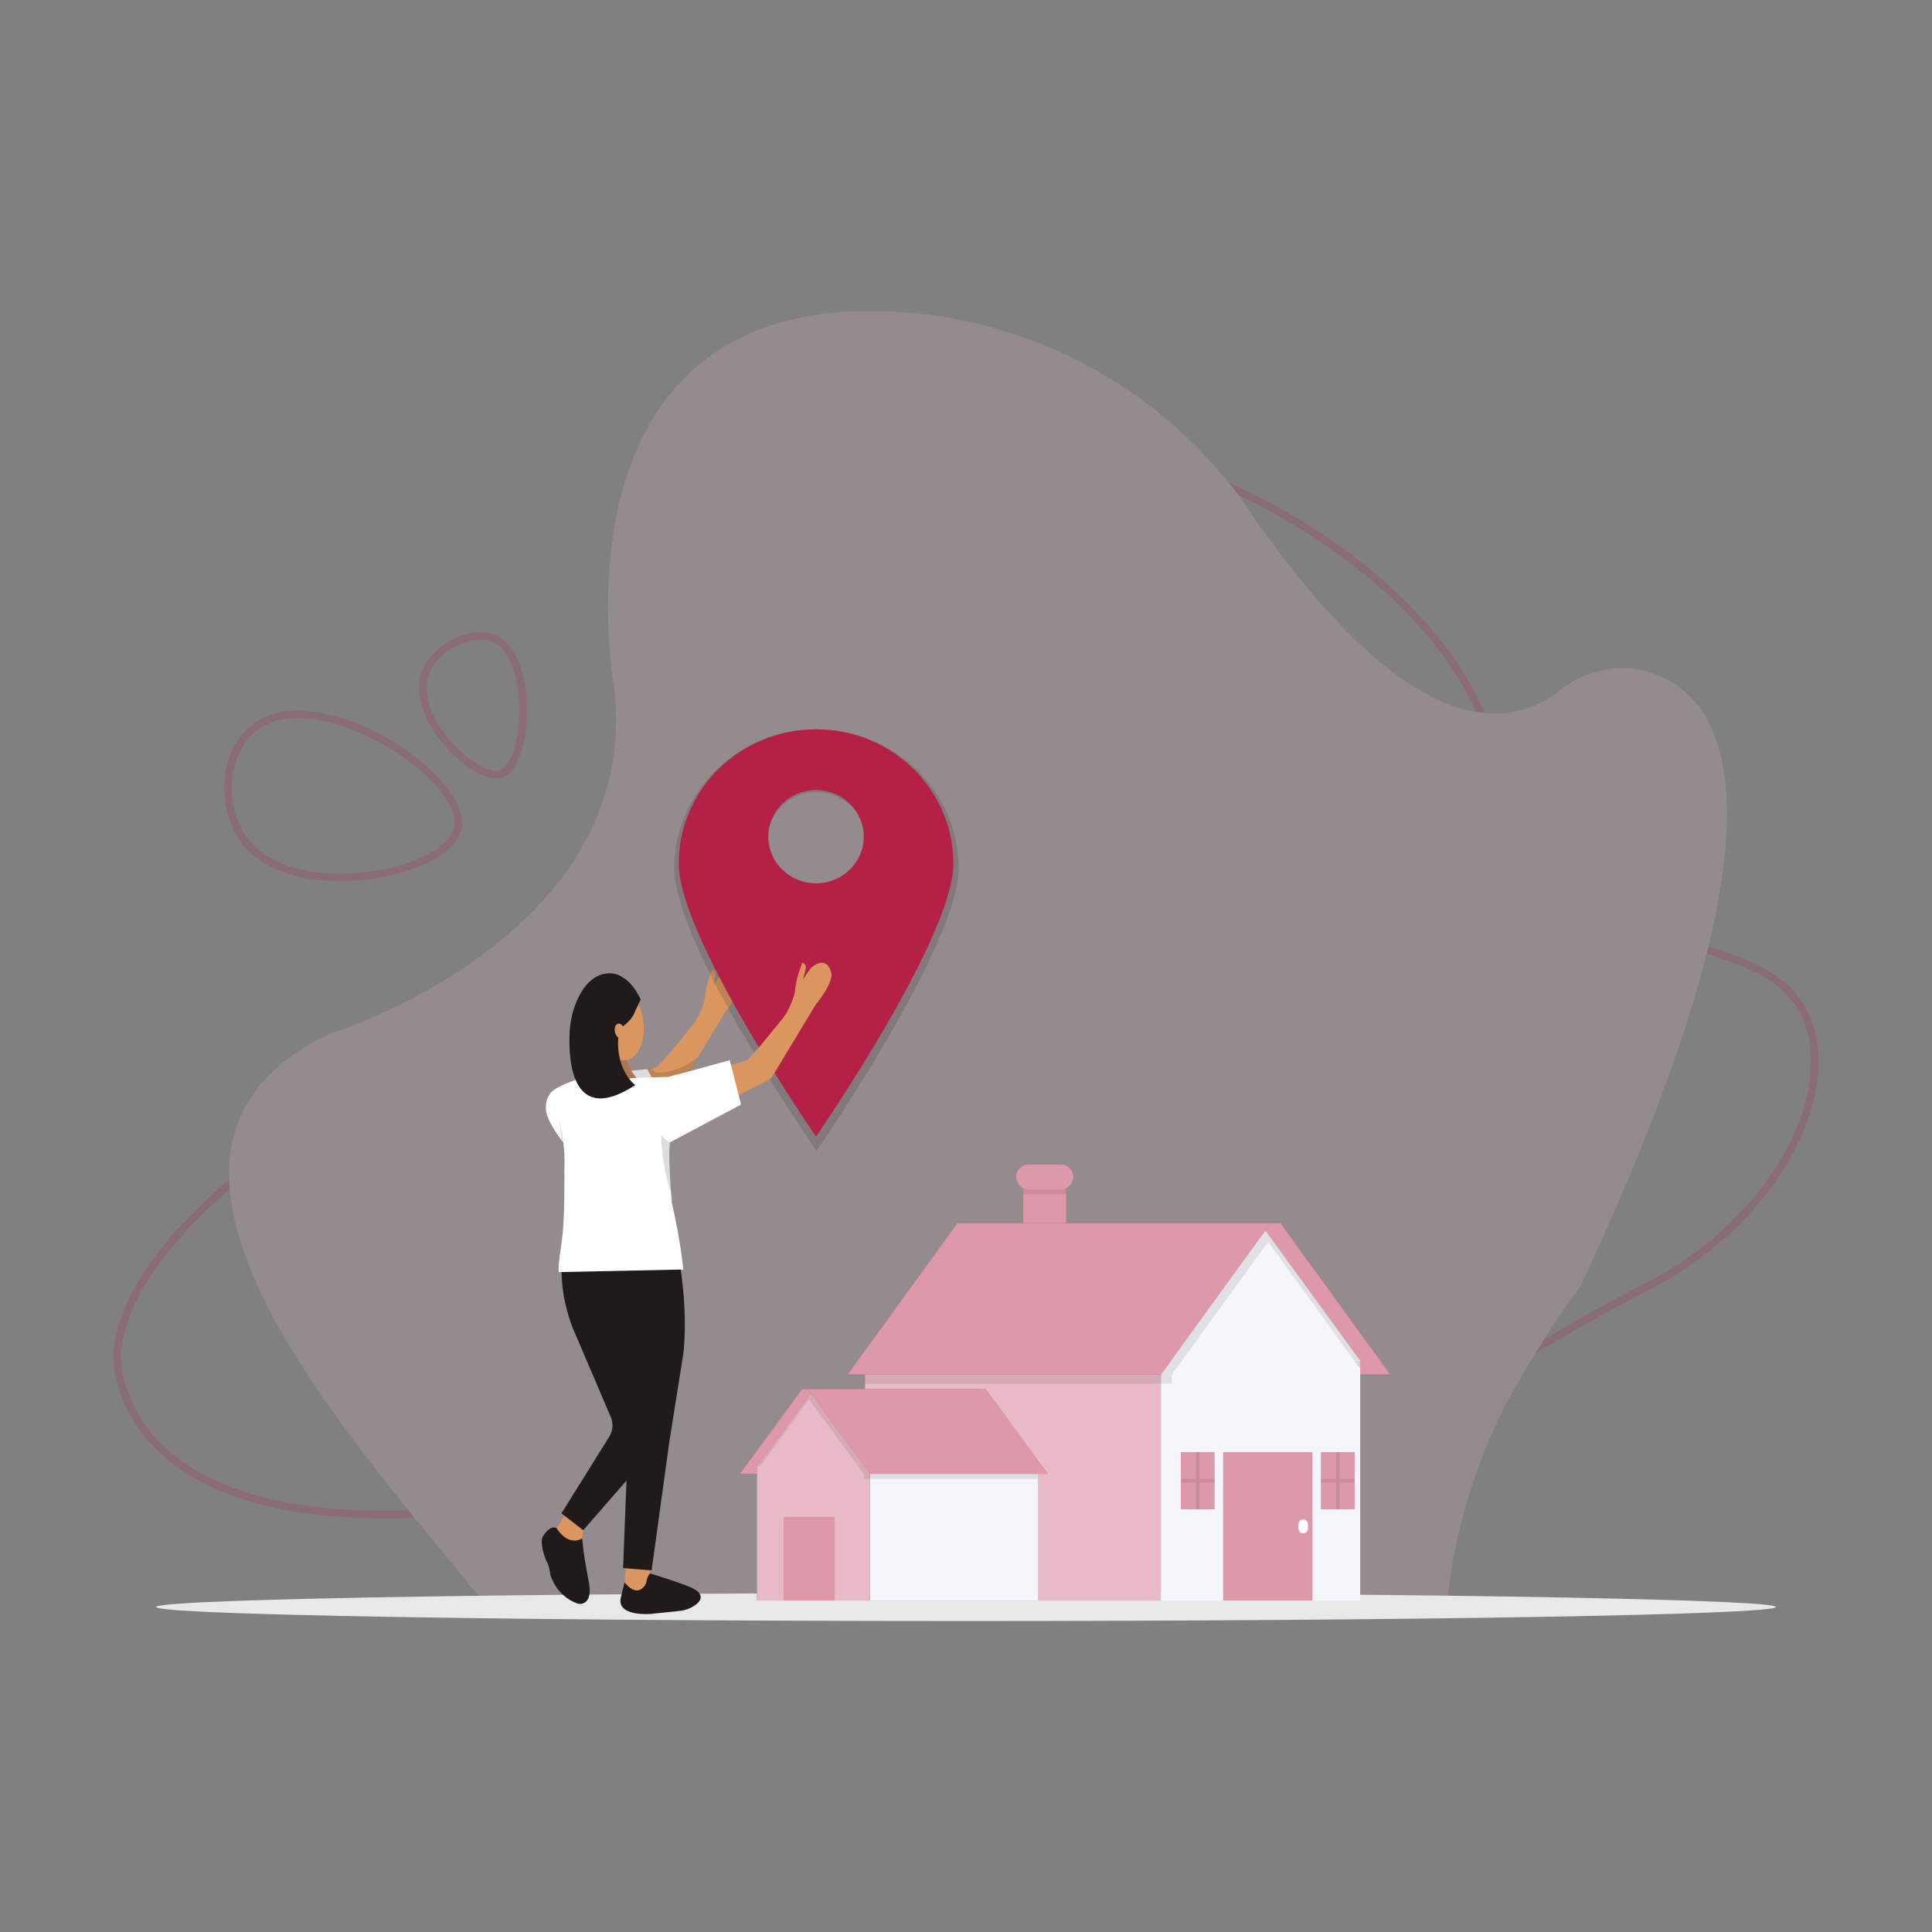<svg width="512" height="512" viewBox="0 0 512 512" fill="none" xmlns="http://www.w3.org/2000/svg">
<rect x="0" y="0" width="512" height="512" fill="#808080" stroke="none"/>
<g opacity="0.2">
<path d="M131.19 169.35C125.51 166.68 116.12 171.02 113.13 177.37C107.42 189.5 125.9 207.06 132.62 205.17C140.13 203.06 141.61 174.25 131.19 169.34V169.35Z" stroke="#B52046" stroke-width="2" stroke-miterlimit="10" stroke-linecap="round"/>
<path d="M102.79 196.82C100.76 195.65 79.3 183.23 67.16 193.06C58.63 199.96 58.55 214.71 64.96 222.99C77.65 239.41 117.01 232.05 121.1 220.3C123.85 212.39 110.94 201.53 102.8 196.82H102.79Z" stroke="#B52046" stroke-width="2" stroke-miterlimit="10" stroke-linecap="round"/>
<path d="M130.41 399.51C182.65 386.54 242.01 373.34 334.18 375.59C385.73 376.85 397.41 360.85 436.48 340.96C471.3 323.23 488.4 287.98 477.9 268.01C467.3 247.84 435 255.87 408.54 225.85C396.49 212.18 398.61 202.59 391.66 187.43C369.64 139.42 287.09 101.89 246.38 121.75C192.6 147.99 238.58 261.36 178.46 292.33C140.44 311.92 111.69 274.31 74.15 303.02C55.55 317.25 32.79 337.2 31.03 358.86C31.03 358.86 28.57 411.83 130.4 399.51H130.41Z" stroke="#B52046" stroke-width="2" stroke-miterlimit="10" stroke-linecap="round"/>
<path d="M419.03 340.52C419.03 340.52 409.57 353.07 400.1 370.28C391.57 385.8 385.08 406.72 383.65 424.18C379.63 423.99 375.22 423.81 370.44 423.64C342.17 422.64 301.37 422.01 256 422.01C204.42 422.01 158.74 422.82 130.68 424.07C129.71 424.11 128.77 424.16 127.84 424.2C92.81 380.78 22.26 305.13 87.18 274.01C87.18 274.01 91.94 272.56 99.07 269.45C121.64 259.6 168.01 233.1 162.86 183.12C162.86 183.12 161.1 173.79 161.1 160.82C161.1 130.48 170.71 80.19 234.83 82.48C273.66 83.87 309.43 103.63 331.05 135.26C352.26 166.28 386.17 204.45 413.79 182.66C420.16 177.63 428.59 175.76 436.46 177.98C456.34 183.56 478.92 212.47 419.03 340.51V340.52Z" fill="#B52046"/>
<path d="M419.03 340.52C419.03 340.52 409.57 353.07 400.1 370.28C391.57 385.8 385.08 406.72 383.65 424.18C379.63 423.99 375.22 423.81 370.44 423.64C342.17 422.64 301.37 422.01 256 422.01C204.42 422.01 158.74 422.82 130.68 424.07C129.71 424.11 128.77 424.16 127.84 424.2C92.81 380.78 22.26 305.13 87.18 274.01C87.18 274.01 91.94 272.56 99.07 269.45C121.64 259.6 168.01 233.1 162.86 183.12C162.86 183.12 161.1 173.79 161.1 160.82C161.1 130.48 170.71 80.19 234.83 82.48C273.66 83.87 309.43 103.63 331.05 135.26C352.26 166.28 386.17 204.45 413.79 182.66C420.16 177.63 428.59 175.76 436.46 177.98C456.34 183.56 478.92 212.47 419.03 340.51V340.52Z" fill="white" fill-opacity="0.69"/>
</g>
<path d="M470.6 425.87C470.6 427.92 374.52 429.59 256 429.59C189.13 429.59 129.4 429.06 90.04 428.23C80.97 428.04 72.99 427.83 66.25 427.61C61.81 427.47 57.91 427.31 54.59 427.16C46.06 426.76 41.4 426.33 41.4 425.87C41.4 425.29 48.96 424.75 62.46 424.26C67.99 424.06 74.51 423.87 81.92 423.69C120.9 422.75 184.35 422.15 256 422.15C319.02 422.15 375.7 422.62 414.96 423.37C449.53 424.03 470.6 424.91 470.6 425.87Z" fill="#E9E8E8"/>
<path d="M282.57 313.63H271.17V342.15H282.57V313.63Z" fill="#B52046"/>
<path d="M282.57 313.63H271.17V342.15H282.57V313.63Z" fill="white" fill-opacity="0.54"/>
<path opacity="0.1" d="M282.57 314.05H271.17V316.49H282.57V314.05Z" fill="#201A1A"/>
<path d="M281.14 308.61H272.58C270.752 308.61 269.27 310.092 269.27 311.92V311.93C269.27 313.758 270.752 315.24 272.58 315.24H281.14C282.968 315.24 284.45 313.758 284.45 311.93V311.92C284.45 310.092 282.968 308.61 281.14 308.61Z" fill="#B52046"/>
<path d="M281.14 308.61H272.58C270.752 308.61 269.27 310.092 269.27 311.92V311.93C269.27 313.758 270.752 315.24 272.58 315.24H281.14C282.968 315.24 284.45 313.758 284.45 311.93V311.92C284.45 310.092 282.968 308.61 281.14 308.61Z" fill="white" fill-opacity="0.54"/>
<path d="M285.42 364.25H368.42L339.35 324.16H256.34L285.42 364.25Z" fill="#B52046"/>
<path d="M285.42 364.25H368.42L339.35 324.16H256.34L285.42 364.25Z" fill="white" fill-opacity="0.54"/>
<path d="M307.65 360.67H229.23V424.16H307.65V360.67Z" fill="#B52046"/>
<path d="M307.65 360.67H229.23V424.16H307.65V360.67Z" fill="white" fill-opacity="0.69"/>
<path d="M357.81 356.99L336.78 328.11L335.31 326.11L334.79 325.39L334.05 324.38L310.3 356.99L307.65 360.63V424.15H360.46V360.63L357.81 356.99Z" fill="#F4F6FC"/>
<path opacity="0.1" d="M360.46 360.63H358.93L357.66 358.88L336.06 329.09L313.2 360.63L313.17 360.67L310.57 364.25V366.67H229.23V360.67H310.25L310.28 360.63L334.61 327.08L334.08 326.36L334.79 325.39L335.31 326.11L336.78 328.11L360.46 360.63Z" fill="#201A1A"/>
<path d="M336.72 324.16L307.65 364.25H224.64L253.71 324.16H336.72Z" fill="#B52046"/>
<path d="M336.72 324.16L307.65 364.25H224.64L253.71 324.16H336.72Z" fill="white" fill-opacity="0.54"/>
<path opacity="0.15" d="M358.96 360.67H360.46V362.5H360.29L358.96 360.67Z" fill="#201A1A"/>
<path d="M347.78 384.86H324.17V424.15H347.78V384.86Z" fill="#B52046"/>
<path d="M347.78 384.86H324.17V424.15H347.78V384.86Z" fill="white" fill-opacity="0.54"/>
<path d="M346.61 403.92C346.61 403.23 346.05 402.67 345.36 402.67C344.67 402.67 344.11 403.23 344.11 403.92V405.09C344.11 405.78 344.67 406.34 345.36 406.34C346.05 406.34 346.61 405.78 346.61 405.09V403.92Z" fill="white"/>
<path d="M321.83 384.86H312.99V399.96H321.83V384.86Z" fill="#B52046"/>
<path d="M321.83 384.86H312.99V399.96H321.83V384.86Z" fill="white" fill-opacity="0.54"/>
<path d="M358.95 384.86H350.11V399.96H358.95V384.86Z" fill="#B52046"/>
<path d="M358.95 384.86H350.11V399.96H358.95V384.86Z" fill="white" fill-opacity="0.54"/>
<path opacity="0.1" d="M321.83 391.95H317.87V384.86H316.95V391.95H312.99V392.87H316.95V399.96H317.87V392.87H321.83V391.95Z" fill="#201A1A"/>
<path opacity="0.1" d="M358.96 391.95H354.99V384.86H354.08V391.95H350.11V392.87H354.08V399.96H354.99V392.87H358.96V391.95Z" fill="#201A1A"/>
<path d="M243.19 390.59H196.06L212.57 368.13H259.69L243.19 390.59Z" fill="#B52046"/>
<path d="M243.19 390.59H196.06L212.57 368.13H259.69L243.19 390.59Z" fill="white" fill-opacity="0.54"/>
<path d="M275.08 388.58H230.56V424.15H275.08V388.58Z" fill="#F4F6FC"/>
<path d="M202.09 386.52L214.03 370.34L214.86 369.22L215.16 368.82L215.57 368.25L229.06 386.52L230.56 388.56V424.15H200.59V388.56L202.09 386.52Z" fill="#B52046"/>
<path d="M202.09 386.52L214.03 370.34L214.86 369.22L215.16 368.82L215.57 368.25L229.06 386.52L230.56 388.56V424.15H200.59V388.56L202.09 386.52Z" fill="white" fill-opacity="0.69"/>
<path opacity="0.1" d="M200.59 388.56H201.45L202.17 387.58L214.43 370.89L227.42 388.56L227.43 388.58L228.91 390.59V391.95H275.08V388.58H229.09L229.07 388.56L215.26 369.76L215.56 369.36L215.16 368.82L214.86 369.22L214.03 370.34L200.59 388.56Z" fill="#201A1A"/>
<path d="M214.06 368.13L230.56 390.59H277.69L261.18 368.13H214.06Z" fill="#B52046"/>
<path d="M214.06 368.13L230.56 390.59H277.69L261.18 368.13H214.06Z" fill="white" fill-opacity="0.54"/>
<path d="M207.79 424.15H221.19V402.13H207.79V424.15Z" fill="#B52046"/>
<path d="M207.79 424.15H221.19V402.13H207.79V424.15Z" fill="white" fill-opacity="0.54"/>
<path d="M178.71 288.55L172.64 291.67L170.03 293.02L168.24 293.94L168.08 294.02L159.05 298.67L157.34 294.26L155.19 288.69L160.9 286.9L167.93 284.7L169.53 284.2L171.59 283.56L172.37 283.31L172.69 283.22L174 282.81L174.03 282.84L175.18 284.25L176.94 286.39L178.44 288.22L178.7 288.53L178.71 288.55Z" fill="#DB965F"/>
<path d="M196.48 260.02C196.46 263.13 192.28 268.04 192.28 268.04L184.93 280.2L181.02 286.67C180.46 287.59 179.63 288.22 178.7 288.53C178.43 288.62 178.14 288.69 177.86 288.72C176.63 288.88 175.33 288.51 174.33 287.57L174.1 284.22L174.01 282.85L174.03 282.83L177.27 279.35L183.75 271.44C184.96 269.8 185.85 267.66 186.35 266.25C186.62 265.49 186.81 264.69 186.87 263.88C187.01 262.24 187.48 260.49 187.92 259.15C188.36 257.81 188.76 256.88 188.76 256.88C189.42 257.11 189.8 257.81 189.64 258.49L188.94 261.33L190.52 258.99C191.05 258.2 191.8 257.56 192.69 257.2C196.01 255.85 196.49 260 196.49 260L196.48 260.02Z" fill="#DB965F"/>
<path d="M171.17 292.96L170.96 293.14L171.3 294.47L171.41 294.88L171.45 295.41L156.88 311.21C155.24 309.74 152.36 306.72 149.81 303.48C149.64 303.26 149.47 303.04 149.3 302.82C149.15 302.62 149 302.42 148.85 302.22C146.51 299.08 144.66 295.89 144.66 293.79C144.66 293.47 144.66 293.15 144.69 292.83C144.74 291.93 145.02 291.06 145.48 290.31C145.6 290.12 145.73 289.93 145.87 289.76C145.96 289.65 146.04 289.55 146.14 289.45C146.49 289.07 146.9 288.74 147.36 288.47C149.27 287.35 151.67 286.45 153.7 285.81C156.04 285.07 157.87 284.67 157.87 284.67L160.12 284.45L167.35 283.75L171.5 283.35L171.62 283.56L172.72 285.53L175 289.62L172.67 291.67L171.2 292.96H171.17Z" fill="white"/>
<path opacity="0.15" d="M149.81 303.48C149.76 304.05 149.63 304.5 149.48 304.84C149.43 304.15 149.37 303.48 149.29 302.82C149.14 302.62 148.99 302.42 148.84 302.22C148.62 299.7 148.18 296.77 148.16 296.65C149.64 299.92 149.93 302.08 149.8 303.48H149.81Z" fill="#201A1A"/>
<path d="M166 413.6L165.26 422.62L169.67 424.31L172.98 420.77L171.6 413.21L166 413.6Z" fill="#DB965F"/>
<path d="M171.179 419.71C171.179 419.71 171.55 417.37 172.32 416.99C172.32 416.99 182.5 420.08 183.97 421.14C183.97 421.14 187.85 423 184 425.53C182.81 426.31 181.45 426.78 180.05 426.92L172.52 427.7C172.52 427.7 162.9 428.57 164.62 423L165.52 419.32C165.52 419.32 168.74 423.9 171.17 419.72L171.179 419.71Z" fill="#201A1A"/>
<path d="M150.06 400.84L146.17 407.36L152.7 412.41L153.94 410.7L155.08 401.5L150.06 400.84Z" fill="#DB965F"/>
<path d="M143.75 407.41C143.75 407.41 142.97 409.17 144.76 413.62C144.76 413.62 145.59 414.73 145.81 417.23C145.81 417.23 147.25 422.87 152.97 424.92C154.02 425.3 155.21 424.86 155.76 423.85C156.25 422.97 156.51 421.5 156.02 419.09C156.02 419.09 154.57 411.92 154.3 407.7C154.3 407.7 150.85 410.13 147.48 404.98C147.48 404.98 145.84 403.81 143.74 407.41H143.75Z" fill="#201A1A"/>
<path d="M170.74 386.95L160.85 398.3L154.56 405.52L148.79 401.06L161.47 380.72C162.44 379.17 162.59 377.21 161.86 375.52L151.72 351.78C145.78 335.94 150.84 326.05 150.84 326.05L171.87 326.46L171.22 330.42L168.34 347.89L174.09 373.49C175.17 378.28 173.91 383.32 170.74 386.96V386.95Z" fill="#201A1A"/>
<path opacity="0.15" d="M170.74 386.95L160.85 398.3L165.26 378.63L158.83 331.16L171.22 330.41L168.34 347.88L174.09 373.48C175.17 378.27 173.91 383.31 170.74 386.95Z" fill="#201A1A"/>
<path d="M181.16 358.26L177.34 382.36L172.69 416.16L166.83 415.69L165.12 415.55L166.47 381.12L160.56 328.62L178.65 327.31C178.65 327.31 182.64 342.59 181.16 358.25V358.26Z" fill="#201A1A"/>
<path d="M169.73 286.75L168.41 293.1L168.24 293.94L168.22 294.02H168.08L163.79 294.12L157.34 294.26L155.57 294.3L152.27 290.43C152.78 289.88 153.14 288.79 153.41 287.42C153.51 286.92 153.59 286.38 153.67 285.81C153.77 285.01 153.85 284.16 153.92 283.3C154.23 279.01 154.07 274.48 154.07 274.48L163.45 277.48L165.59 278.16C165.75 280.46 166.51 282.34 167.33 283.75C167.53 284.1 167.74 284.41 167.94 284.7C168.88 286.04 169.74 286.75 169.74 286.75H169.73Z" fill="#C9885B"/>
<path opacity="0.15" d="M184.93 280.2L181.02 286.67C180.46 287.59 179.63 288.22 178.7 288.53V288.55L172.64 291.68L171.17 292.97L170.02 293.03L168.41 293.11L163.03 293.37L160.9 286.91L160.09 284.46L159.17 281.66L163.44 277.48L165.58 278.16C165.74 280.46 166.5 282.34 167.32 283.75L171.47 283.35L171.59 283.56L172.37 283.32L172.68 283.22L173.76 284.2C173.76 284.2 173.87 284.22 174.09 284.24C174.33 284.26 174.7 284.27 175.17 284.25C177.05 284.16 180.63 283.5 184.91 280.2H184.93Z" fill="#201A1A"/>
<path d="M153.25 266.37C153.25 266.37 154.33 281.93 166.15 280.96C166.66 280.92 167.14 280.71 167.53 280.38C169.19 278.94 173.02 274.28 168.52 264.29C168.52 264.29 157.62 250.4 153.26 266.36L153.25 266.37Z" fill="#DB965F"/>
<path d="M177.1 287.27V303.29H176.53L175.93 286.88L177.1 287.27Z" fill="#262C84"/>
<path d="M202.6 286.74L202.33 286.41L200.82 284.58L197.88 281L196.26 281.5L193.41 282.4L179.07 286.88L182.94 296.86L202.6 286.74Z" fill="#DB965F"/>
<path d="M196.3 292.77L182.37 300.17L177.5 302.76L176.55 303.27L176.24 302.9L166.9 291.93C168.17 288.78 173.37 286.61 177.11 285.42C179.39 284.7 181.13 284.33 181.13 284.33L193.39 280.96L194.66 285.94L195.82 290.5L196.16 291.83L196.27 292.24L196.31 292.77H196.3Z" fill="white"/>
<path d="M181.09 336.43L148.08 337.12C147.89 335.33 148.47 331.92 148.97 328.22C149.74 322.42 149.56 310.2 149.56 310.2C149.65 308.34 149.61 306.55 149.49 304.85C149.44 304.16 149.38 303.49 149.3 302.83C149.15 301.51 148.95 300.25 148.71 299.07C148.54 298.23 148.36 297.42 148.17 296.66C147.41 293.63 146.5 291.26 145.86 289.77C145.84 289.72 145.82 289.68 145.8 289.63C145.91 289.54 145.97 289.51 145.97 289.51L146.13 289.45L147.61 288.94L148.89 288.5L155.6 286.2C159.56 289.76 160.58 286.79 163.16 286.35C167.35 285.64 168.83 285.63 168.83 285.63L172.7 285.52L177.12 285.39H177.16L177.11 287.26L177.3 287.32C177.44 287.36 177.57 287.4 177.7 287.44C177.87 287.49 178.05 287.55 178.21 287.62L178.18 288.34L177.73 300.73L177.7 301.48C177.7 301.48 177.59 301.75 177.5 302.7C177.5 302.71 177.5 302.73 177.5 302.74C177.34 304.41 177.23 308.13 177.83 316.03C177.9 316.88 177.97 317.77 178.05 318.71C178.05 318.74 178.05 318.77 178.05 318.8C178.1 319.02 178.36 320.13 178.71 321.79C178.97 323 179.27 324.51 179.58 326.19C180.16 329.31 180.75 333 181.08 336.43H181.09Z" fill="white"/>
<path d="M160.74 258.02C160.74 258.02 155.92 257.79 152.69 265.66C151.64 268.23 151.07 270.97 150.95 273.74C150.63 281.31 151.59 298.47 168.33 287.57C168.33 287.57 162.36 283.16 164.11 272.73C164.11 272.73 169.46 269.31 168.09 266.34C168.09 266.34 167.61 257.17 160.73 258.02H160.74Z" fill="#201A1A"/>
<path d="M165.51 272.94C165.76 274.02 165.4 275.02 164.7 275.19C164 275.35 163.23 274.61 162.98 273.53C162.73 272.45 163.09 271.45 163.79 271.28C164.49 271.12 165.26 271.86 165.51 272.94Z" fill="#DB965F"/>
<path d="M167.74 269.11C167.74 269.11 168.1 268.51 169.79 264.89C169.79 264.89 166.77 257.53 161.1 258.01C156.29 258.42 167.73 269.11 167.73 269.11H167.74Z" fill="#201A1A"/>
<path opacity="0.15" d="M177.819 316.03C175.439 309.7 174.919 299.5 175.449 300.84C175.809 301.73 176.689 302.33 177.489 302.7C177.489 302.71 177.489 302.73 177.489 302.74C177.329 304.41 177.219 308.13 177.819 316.03Z" fill="#201A1A"/>
<path opacity="0.15" d="M216.37 193.28C195.56 193.28 178.69 209.78 178.69 230.14C178.69 250.5 216.37 305.04 216.37 305.04C216.37 305.04 254.05 250.5 254.05 230.14C254.05 209.78 237.18 193.28 216.37 193.28ZM216.37 235.54C209.13 235.54 203.27 229.81 203.27 222.75C203.27 215.69 209.14 209.96 216.37 209.96C223.6 209.96 229.47 215.69 229.47 222.75C229.47 229.81 223.6 235.54 216.37 235.54Z" fill="#201A1A"/>
<path d="M216.26 193.28C196.16 193.28 179.87 209.21 179.87 228.87C179.87 248.53 216.26 301.19 216.26 301.19C216.26 301.19 252.65 248.53 252.65 228.87C252.65 209.21 236.36 193.28 216.26 193.28ZM216.26 234.08C209.27 234.08 203.61 228.55 203.61 221.73C203.61 214.91 209.27 209.38 216.26 209.38C223.25 209.38 228.91 214.91 228.91 221.73C228.91 228.55 223.25 234.08 216.26 234.08Z" fill="#B52046"/>
<path d="M201.15 277.56L207.63 269.65C208.84 268.01 209.73 265.87 210.23 264.46C210.5 263.7 210.69 262.9 210.75 262.09C210.89 260.45 211.36 258.7 211.8 257.36C212.24 256.02 212.64 255.09 212.64 255.09C213.3 255.32 213.68 256.02 213.52 256.7L212.82 259.54L214.4 257.2C214.93 256.41 215.68 255.77 216.57 255.42C219.89 254.07 220.37 258.22 220.37 258.22C220.35 261.33 216.17 266.24 216.17 266.24L204.92 284.87C204.2 286.06 203.01 286.77 201.76 286.93C200.53 287.09 199.23 286.72 198.23 285.78L197.91 281.07L201.17 277.57L201.15 277.56Z" fill="#DB965F"/>
</svg>
